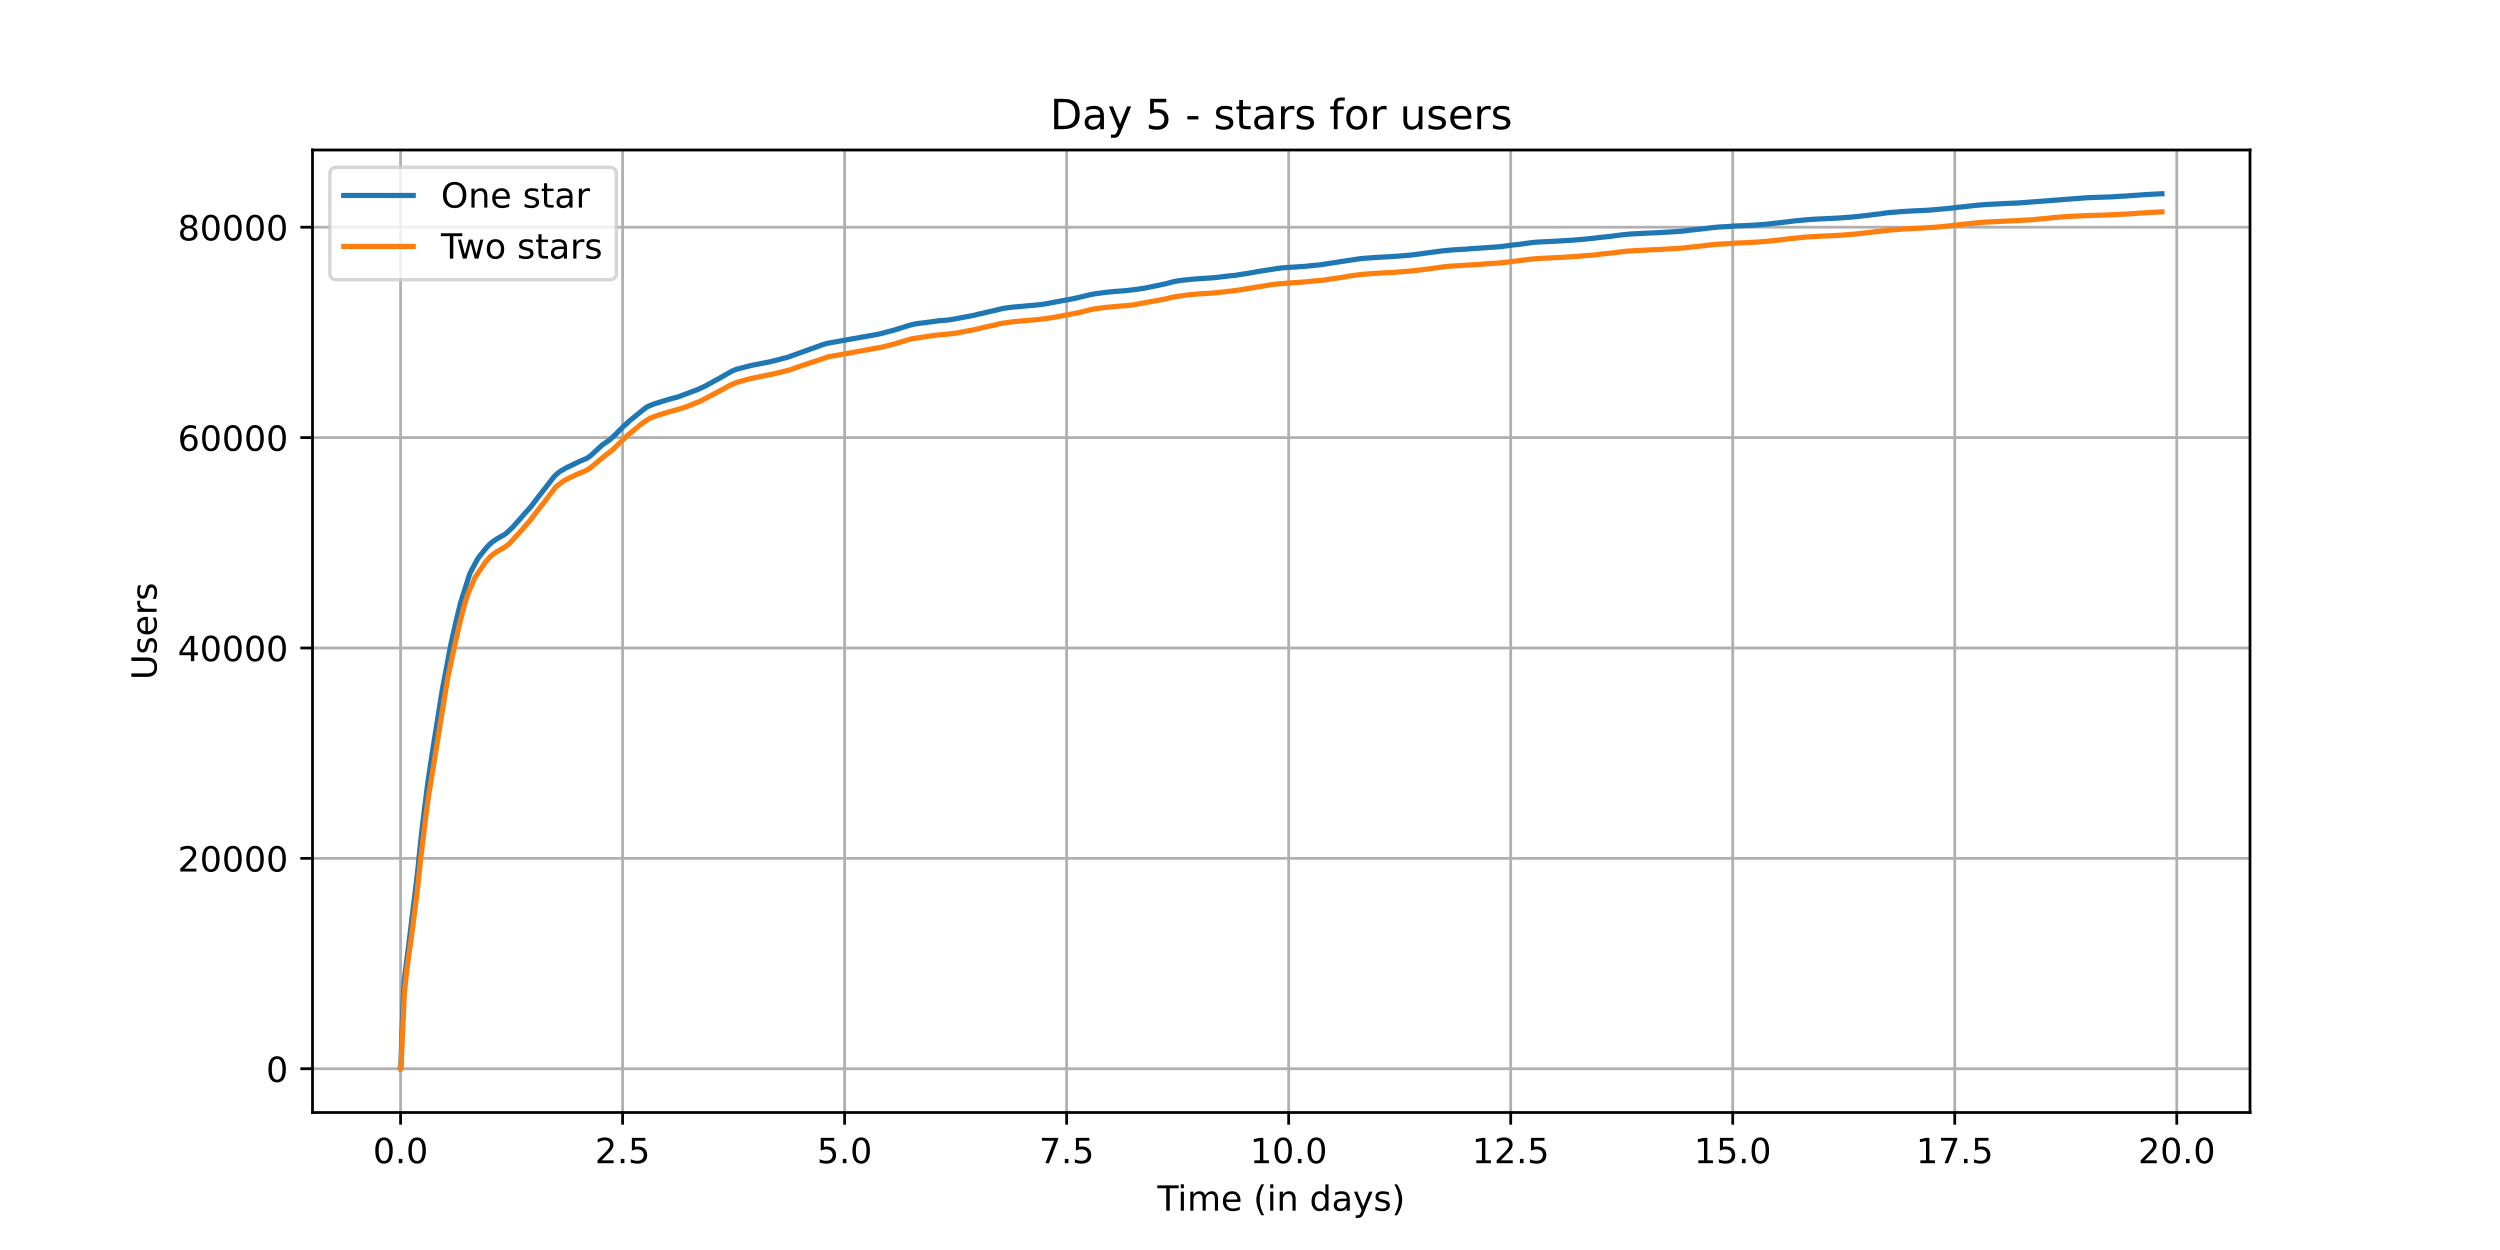<?xml version="1.0" encoding="utf-8" standalone="no"?>
<!DOCTYPE svg PUBLIC "-//W3C//DTD SVG 1.1//EN"
  "http://www.w3.org/Graphics/SVG/1.1/DTD/svg11.dtd">
<!-- Created with matplotlib (https://matplotlib.org/) -->
<svg height="360pt" version="1.1" viewBox="0 0 720 360" width="720pt" xmlns="http://www.w3.org/2000/svg" xmlns:xlink="http://www.w3.org/1999/xlink">
 <defs>
  <style type="text/css">*{stroke-linecap:butt;stroke-linejoin:round;}</style>
 </defs>
 <g id="figure_1">
  <g id="patch_1">
   <path d="M 0 360 
L 720 360 
L 720 0 
L 0 0 
z
" style="fill:#ffffff;"/>
  </g>
  <g id="axes_1">
   <g id="patch_2">
    <path d="M 90 320.4 
L 648 320.4 
L 648 43.2 
L 90 43.2 
z
" style="fill:#ffffff;"/>
   </g>
   <g id="matplotlib.axis_1">
    <g id="xtick_1">
     <g id="line2d_1">
      <path clip-path="url(#p4bae189179)" d="M 115.364 320.4 
L 115.364 43.2 
" style="fill:none;stroke:#b0b0b0;stroke-linecap:square;stroke-width:0.8;"/>
     </g>
     <g id="line2d_2">
      <defs>
       <path d="M 0 0 
L 0 3.5 
" id="m92283ca7dd" style="stroke:#000000;stroke-width:0.8;"/>
      </defs>
      <g>
       <use style="stroke:#000000;stroke-width:0.8;" x="115.364" xlink:href="#m92283ca7dd" y="320.4"/>
      </g>
     </g>
     <g id="text_1">
      <!-- 0.0 -->
      <g transform="translate(107.412 334.998)scale(0.1 -0.1)">
       <defs>
        <path d="M 31.781 66.406 
Q 24.172 66.406 20.328 58.906 
Q 16.5 51.422 16.5 36.375 
Q 16.5 21.391 20.328 13.891 
Q 24.172 6.391 31.781 6.391 
Q 39.453 6.391 43.281 13.891 
Q 47.125 21.391 47.125 36.375 
Q 47.125 51.422 43.281 58.906 
Q 39.453 66.406 31.781 66.406 
z
M 31.781 74.219 
Q 44.047 74.219 50.516 64.516 
Q 56.984 54.828 56.984 36.375 
Q 56.984 17.969 50.516 8.266 
Q 44.047 -1.422 31.781 -1.422 
Q 19.531 -1.422 13.062 8.266 
Q 6.594 17.969 6.594 36.375 
Q 6.594 54.828 13.062 64.516 
Q 19.531 74.219 31.781 74.219 
z
" id="DejaVuSans-48"/>
        <path d="M 10.688 12.406 
L 21 12.406 
L 21 0 
L 10.688 0 
z
" id="DejaVuSans-46"/>
       </defs>
       <use xlink:href="#DejaVuSans-48"/>
       <use x="63.623" xlink:href="#DejaVuSans-46"/>
       <use x="95.41" xlink:href="#DejaVuSans-48"/>
      </g>
     </g>
    </g>
    <g id="xtick_2">
     <g id="line2d_3">
      <path clip-path="url(#p4bae189179)" d="M 179.307 320.4 
L 179.307 43.2 
" style="fill:none;stroke:#b0b0b0;stroke-linecap:square;stroke-width:0.8;"/>
     </g>
     <g id="line2d_4">
      <g>
       <use style="stroke:#000000;stroke-width:0.8;" x="179.307" xlink:href="#m92283ca7dd" y="320.4"/>
      </g>
     </g>
     <g id="text_2">
      <!-- 2.5 -->
      <g transform="translate(171.355 334.998)scale(0.1 -0.1)">
       <defs>
        <path d="M 19.188 8.297 
L 53.609 8.297 
L 53.609 0 
L 7.328 0 
L 7.328 8.297 
Q 12.938 14.109 22.625 23.891 
Q 32.328 33.688 34.812 36.531 
Q 39.547 41.844 41.422 45.531 
Q 43.312 49.219 43.312 52.781 
Q 43.312 58.594 39.234 62.25 
Q 35.156 65.922 28.609 65.922 
Q 23.969 65.922 18.812 64.312 
Q 13.672 62.703 7.812 59.422 
L 7.812 69.391 
Q 13.766 71.781 18.938 73 
Q 24.125 74.219 28.422 74.219 
Q 39.75 74.219 46.484 68.547 
Q 53.219 62.891 53.219 53.422 
Q 53.219 48.922 51.531 44.891 
Q 49.859 40.875 45.406 35.406 
Q 44.188 33.984 37.641 27.219 
Q 31.109 20.453 19.188 8.297 
z
" id="DejaVuSans-50"/>
        <path d="M 10.797 72.906 
L 49.516 72.906 
L 49.516 64.594 
L 19.828 64.594 
L 19.828 46.734 
Q 21.969 47.469 24.109 47.828 
Q 26.266 48.188 28.422 48.188 
Q 40.625 48.188 47.75 41.5 
Q 54.891 34.812 54.891 23.391 
Q 54.891 11.625 47.562 5.094 
Q 40.234 -1.422 26.906 -1.422 
Q 22.312 -1.422 17.547 -0.641 
Q 12.797 0.141 7.719 1.703 
L 7.719 11.625 
Q 12.109 9.234 16.797 8.062 
Q 21.484 6.891 26.703 6.891 
Q 35.156 6.891 40.078 11.328 
Q 45.016 15.766 45.016 23.391 
Q 45.016 31 40.078 35.438 
Q 35.156 39.891 26.703 39.891 
Q 22.75 39.891 18.812 39.016 
Q 14.891 38.141 10.797 36.281 
z
" id="DejaVuSans-53"/>
       </defs>
       <use xlink:href="#DejaVuSans-50"/>
       <use x="63.623" xlink:href="#DejaVuSans-46"/>
       <use x="95.41" xlink:href="#DejaVuSans-53"/>
      </g>
     </g>
    </g>
    <g id="xtick_3">
     <g id="line2d_5">
      <path clip-path="url(#p4bae189179)" d="M 243.25 320.4 
L 243.25 43.2 
" style="fill:none;stroke:#b0b0b0;stroke-linecap:square;stroke-width:0.8;"/>
     </g>
     <g id="line2d_6">
      <g>
       <use style="stroke:#000000;stroke-width:0.8;" x="243.25" xlink:href="#m92283ca7dd" y="320.4"/>
      </g>
     </g>
     <g id="text_3">
      <!-- 5.0 -->
      <g transform="translate(235.299 334.998)scale(0.1 -0.1)">
       <use xlink:href="#DejaVuSans-53"/>
       <use x="63.623" xlink:href="#DejaVuSans-46"/>
       <use x="95.41" xlink:href="#DejaVuSans-48"/>
      </g>
     </g>
    </g>
    <g id="xtick_4">
     <g id="line2d_7">
      <path clip-path="url(#p4bae189179)" d="M 307.194 320.4 
L 307.194 43.2 
" style="fill:none;stroke:#b0b0b0;stroke-linecap:square;stroke-width:0.8;"/>
     </g>
     <g id="line2d_8">
      <g>
       <use style="stroke:#000000;stroke-width:0.8;" x="307.194" xlink:href="#m92283ca7dd" y="320.4"/>
      </g>
     </g>
     <g id="text_4">
      <!-- 7.5 -->
      <g transform="translate(299.242 334.998)scale(0.1 -0.1)">
       <defs>
        <path d="M 8.203 72.906 
L 55.078 72.906 
L 55.078 68.703 
L 28.609 0 
L 18.312 0 
L 43.219 64.594 
L 8.203 64.594 
z
" id="DejaVuSans-55"/>
       </defs>
       <use xlink:href="#DejaVuSans-55"/>
       <use x="63.623" xlink:href="#DejaVuSans-46"/>
       <use x="95.41" xlink:href="#DejaVuSans-53"/>
      </g>
     </g>
    </g>
    <g id="xtick_5">
     <g id="line2d_9">
      <path clip-path="url(#p4bae189179)" d="M 371.137 320.4 
L 371.137 43.2 
" style="fill:none;stroke:#b0b0b0;stroke-linecap:square;stroke-width:0.8;"/>
     </g>
     <g id="line2d_10">
      <g>
       <use style="stroke:#000000;stroke-width:0.8;" x="371.137" xlink:href="#m92283ca7dd" y="320.4"/>
      </g>
     </g>
     <g id="text_5">
      <!-- 10.0 -->
      <g transform="translate(360.004 334.998)scale(0.1 -0.1)">
       <defs>
        <path d="M 12.406 8.297 
L 28.516 8.297 
L 28.516 63.922 
L 10.984 60.406 
L 10.984 69.391 
L 28.422 72.906 
L 38.281 72.906 
L 38.281 8.297 
L 54.391 8.297 
L 54.391 0 
L 12.406 0 
z
" id="DejaVuSans-49"/>
       </defs>
       <use xlink:href="#DejaVuSans-49"/>
       <use x="63.623" xlink:href="#DejaVuSans-48"/>
       <use x="127.246" xlink:href="#DejaVuSans-46"/>
       <use x="159.033" xlink:href="#DejaVuSans-48"/>
      </g>
     </g>
    </g>
    <g id="xtick_6">
     <g id="line2d_11">
      <path clip-path="url(#p4bae189179)" d="M 435.081 320.4 
L 435.081 43.2 
" style="fill:none;stroke:#b0b0b0;stroke-linecap:square;stroke-width:0.8;"/>
     </g>
     <g id="line2d_12">
      <g>
       <use style="stroke:#000000;stroke-width:0.8;" x="435.081" xlink:href="#m92283ca7dd" y="320.4"/>
      </g>
     </g>
     <g id="text_6">
      <!-- 12.5 -->
      <g transform="translate(423.948 334.998)scale(0.1 -0.1)">
       <use xlink:href="#DejaVuSans-49"/>
       <use x="63.623" xlink:href="#DejaVuSans-50"/>
       <use x="127.246" xlink:href="#DejaVuSans-46"/>
       <use x="159.033" xlink:href="#DejaVuSans-53"/>
      </g>
     </g>
    </g>
    <g id="xtick_7">
     <g id="line2d_13">
      <path clip-path="url(#p4bae189179)" d="M 499.024 320.4 
L 499.024 43.2 
" style="fill:none;stroke:#b0b0b0;stroke-linecap:square;stroke-width:0.8;"/>
     </g>
     <g id="line2d_14">
      <g>
       <use style="stroke:#000000;stroke-width:0.8;" x="499.024" xlink:href="#m92283ca7dd" y="320.4"/>
      </g>
     </g>
     <g id="text_7">
      <!-- 15.0 -->
      <g transform="translate(487.891 334.998)scale(0.1 -0.1)">
       <use xlink:href="#DejaVuSans-49"/>
       <use x="63.623" xlink:href="#DejaVuSans-53"/>
       <use x="127.246" xlink:href="#DejaVuSans-46"/>
       <use x="159.033" xlink:href="#DejaVuSans-48"/>
      </g>
     </g>
    </g>
    <g id="xtick_8">
     <g id="line2d_15">
      <path clip-path="url(#p4bae189179)" d="M 562.967 320.4 
L 562.967 43.2 
" style="fill:none;stroke:#b0b0b0;stroke-linecap:square;stroke-width:0.8;"/>
     </g>
     <g id="line2d_16">
      <g>
       <use style="stroke:#000000;stroke-width:0.8;" x="562.967" xlink:href="#m92283ca7dd" y="320.4"/>
      </g>
     </g>
     <g id="text_8">
      <!-- 17.5 -->
      <g transform="translate(551.835 334.998)scale(0.1 -0.1)">
       <use xlink:href="#DejaVuSans-49"/>
       <use x="63.623" xlink:href="#DejaVuSans-55"/>
       <use x="127.246" xlink:href="#DejaVuSans-46"/>
       <use x="159.033" xlink:href="#DejaVuSans-53"/>
      </g>
     </g>
    </g>
    <g id="xtick_9">
     <g id="line2d_17">
      <path clip-path="url(#p4bae189179)" d="M 626.911 320.4 
L 626.911 43.2 
" style="fill:none;stroke:#b0b0b0;stroke-linecap:square;stroke-width:0.8;"/>
     </g>
     <g id="line2d_18">
      <g>
       <use style="stroke:#000000;stroke-width:0.8;" x="626.911" xlink:href="#m92283ca7dd" y="320.4"/>
      </g>
     </g>
     <g id="text_9">
      <!-- 20.0 -->
      <g transform="translate(615.778 334.998)scale(0.1 -0.1)">
       <use xlink:href="#DejaVuSans-50"/>
       <use x="63.623" xlink:href="#DejaVuSans-48"/>
       <use x="127.246" xlink:href="#DejaVuSans-46"/>
       <use x="159.033" xlink:href="#DejaVuSans-48"/>
      </g>
     </g>
    </g>
    <g id="text_10">
     <!-- Time (in days) -->
     <g transform="translate(333.327 348.677)scale(0.1 -0.1)">
      <defs>
       <path d="M -0.297 72.906 
L 61.375 72.906 
L 61.375 64.594 
L 35.5 64.594 
L 35.5 0 
L 25.594 0 
L 25.594 64.594 
L -0.297 64.594 
z
" id="DejaVuSans-84"/>
       <path d="M 9.422 54.688 
L 18.406 54.688 
L 18.406 0 
L 9.422 0 
z
M 9.422 75.984 
L 18.406 75.984 
L 18.406 64.594 
L 9.422 64.594 
z
" id="DejaVuSans-105"/>
       <path d="M 52 44.188 
Q 55.375 50.25 60.062 53.125 
Q 64.75 56 71.094 56 
Q 79.641 56 84.281 50.016 
Q 88.922 44.047 88.922 33.016 
L 88.922 0 
L 79.891 0 
L 79.891 32.719 
Q 79.891 40.578 77.094 44.375 
Q 74.312 48.188 68.609 48.188 
Q 61.625 48.188 57.562 43.547 
Q 53.516 38.922 53.516 30.906 
L 53.516 0 
L 44.484 0 
L 44.484 32.719 
Q 44.484 40.625 41.703 44.406 
Q 38.922 48.188 33.109 48.188 
Q 26.219 48.188 22.156 43.531 
Q 18.109 38.875 18.109 30.906 
L 18.109 0 
L 9.078 0 
L 9.078 54.688 
L 18.109 54.688 
L 18.109 46.188 
Q 21.188 51.219 25.484 53.609 
Q 29.781 56 35.688 56 
Q 41.656 56 45.828 52.969 
Q 50 49.953 52 44.188 
z
" id="DejaVuSans-109"/>
       <path d="M 56.203 29.594 
L 56.203 25.203 
L 14.891 25.203 
Q 15.484 15.922 20.484 11.062 
Q 25.484 6.203 34.422 6.203 
Q 39.594 6.203 44.453 7.469 
Q 49.312 8.734 54.109 11.281 
L 54.109 2.781 
Q 49.266 0.734 44.188 -0.344 
Q 39.109 -1.422 33.891 -1.422 
Q 20.797 -1.422 13.156 6.188 
Q 5.516 13.812 5.516 26.812 
Q 5.516 40.234 12.766 48.109 
Q 20.016 56 32.328 56 
Q 43.359 56 49.781 48.891 
Q 56.203 41.797 56.203 29.594 
z
M 47.219 32.234 
Q 47.125 39.594 43.094 43.984 
Q 39.062 48.391 32.422 48.391 
Q 24.906 48.391 20.391 44.141 
Q 15.875 39.891 15.188 32.172 
z
" id="DejaVuSans-101"/>
       <path id="DejaVuSans-32"/>
       <path d="M 31 75.875 
Q 24.469 64.656 21.281 53.656 
Q 18.109 42.672 18.109 31.391 
Q 18.109 20.125 21.312 9.062 
Q 24.516 -2 31 -13.188 
L 23.188 -13.188 
Q 15.875 -1.703 12.234 9.375 
Q 8.594 20.453 8.594 31.391 
Q 8.594 42.281 12.203 53.312 
Q 15.828 64.359 23.188 75.875 
z
" id="DejaVuSans-40"/>
       <path d="M 54.891 33.016 
L 54.891 0 
L 45.906 0 
L 45.906 32.719 
Q 45.906 40.484 42.875 44.328 
Q 39.844 48.188 33.797 48.188 
Q 26.516 48.188 22.312 43.547 
Q 18.109 38.922 18.109 30.906 
L 18.109 0 
L 9.078 0 
L 9.078 54.688 
L 18.109 54.688 
L 18.109 46.188 
Q 21.344 51.125 25.703 53.562 
Q 30.078 56 35.797 56 
Q 45.219 56 50.047 50.172 
Q 54.891 44.344 54.891 33.016 
z
" id="DejaVuSans-110"/>
       <path d="M 45.406 46.391 
L 45.406 75.984 
L 54.391 75.984 
L 54.391 0 
L 45.406 0 
L 45.406 8.203 
Q 42.578 3.328 38.25 0.953 
Q 33.938 -1.422 27.875 -1.422 
Q 17.969 -1.422 11.734 6.484 
Q 5.516 14.406 5.516 27.297 
Q 5.516 40.188 11.734 48.094 
Q 17.969 56 27.875 56 
Q 33.938 56 38.25 53.625 
Q 42.578 51.266 45.406 46.391 
z
M 14.797 27.297 
Q 14.797 17.391 18.875 11.75 
Q 22.953 6.109 30.078 6.109 
Q 37.203 6.109 41.297 11.75 
Q 45.406 17.391 45.406 27.297 
Q 45.406 37.203 41.297 42.844 
Q 37.203 48.484 30.078 48.484 
Q 22.953 48.484 18.875 42.844 
Q 14.797 37.203 14.797 27.297 
z
" id="DejaVuSans-100"/>
       <path d="M 34.281 27.484 
Q 23.391 27.484 19.188 25 
Q 14.984 22.516 14.984 16.5 
Q 14.984 11.719 18.141 8.906 
Q 21.297 6.109 26.703 6.109 
Q 34.188 6.109 38.703 11.406 
Q 43.219 16.703 43.219 25.484 
L 43.219 27.484 
z
M 52.203 31.203 
L 52.203 0 
L 43.219 0 
L 43.219 8.297 
Q 40.141 3.328 35.547 0.953 
Q 30.953 -1.422 24.312 -1.422 
Q 15.922 -1.422 10.953 3.297 
Q 6 8.016 6 15.922 
Q 6 25.141 12.172 29.828 
Q 18.359 34.516 30.609 34.516 
L 43.219 34.516 
L 43.219 35.406 
Q 43.219 41.609 39.141 45 
Q 35.062 48.391 27.688 48.391 
Q 23 48.391 18.547 47.266 
Q 14.109 46.141 10.016 43.891 
L 10.016 52.203 
Q 14.938 54.109 19.578 55.047 
Q 24.219 56 28.609 56 
Q 40.484 56 46.344 49.844 
Q 52.203 43.703 52.203 31.203 
z
" id="DejaVuSans-97"/>
       <path d="M 32.172 -5.078 
Q 28.375 -14.844 24.75 -17.812 
Q 21.141 -20.797 15.094 -20.797 
L 7.906 -20.797 
L 7.906 -13.281 
L 13.188 -13.281 
Q 16.891 -13.281 18.938 -11.516 
Q 21 -9.766 23.484 -3.219 
L 25.094 0.875 
L 2.984 54.688 
L 12.5 54.688 
L 29.594 11.922 
L 46.688 54.688 
L 56.203 54.688 
z
" id="DejaVuSans-121"/>
       <path d="M 44.281 53.078 
L 44.281 44.578 
Q 40.484 46.531 36.375 47.5 
Q 32.281 48.484 27.875 48.484 
Q 21.188 48.484 17.844 46.438 
Q 14.5 44.391 14.5 40.281 
Q 14.5 37.156 16.891 35.375 
Q 19.281 33.594 26.516 31.984 
L 29.594 31.297 
Q 39.156 29.25 43.188 25.516 
Q 47.219 21.781 47.219 15.094 
Q 47.219 7.469 41.188 3.016 
Q 35.156 -1.422 24.609 -1.422 
Q 20.219 -1.422 15.453 -0.562 
Q 10.688 0.297 5.422 2 
L 5.422 11.281 
Q 10.406 8.688 15.234 7.391 
Q 20.062 6.109 24.812 6.109 
Q 31.156 6.109 34.562 8.281 
Q 37.984 10.453 37.984 14.406 
Q 37.984 18.062 35.516 20.016 
Q 33.062 21.969 24.703 23.781 
L 21.578 24.516 
Q 13.234 26.266 9.516 29.906 
Q 5.812 33.547 5.812 39.891 
Q 5.812 47.609 11.281 51.797 
Q 16.75 56 26.812 56 
Q 31.781 56 36.172 55.266 
Q 40.578 54.547 44.281 53.078 
z
" id="DejaVuSans-115"/>
       <path d="M 8.016 75.875 
L 15.828 75.875 
Q 23.141 64.359 26.781 53.312 
Q 30.422 42.281 30.422 31.391 
Q 30.422 20.453 26.781 9.375 
Q 23.141 -1.703 15.828 -13.188 
L 8.016 -13.188 
Q 14.5 -2 17.703 9.062 
Q 20.906 20.125 20.906 31.391 
Q 20.906 42.672 17.703 53.656 
Q 14.5 64.656 8.016 75.875 
z
" id="DejaVuSans-41"/>
      </defs>
      <use xlink:href="#DejaVuSans-84"/>
      <use x="57.959" xlink:href="#DejaVuSans-105"/>
      <use x="85.742" xlink:href="#DejaVuSans-109"/>
      <use x="183.154" xlink:href="#DejaVuSans-101"/>
      <use x="244.678" xlink:href="#DejaVuSans-32"/>
      <use x="276.465" xlink:href="#DejaVuSans-40"/>
      <use x="315.479" xlink:href="#DejaVuSans-105"/>
      <use x="343.262" xlink:href="#DejaVuSans-110"/>
      <use x="406.641" xlink:href="#DejaVuSans-32"/>
      <use x="438.428" xlink:href="#DejaVuSans-100"/>
      <use x="501.904" xlink:href="#DejaVuSans-97"/>
      <use x="563.184" xlink:href="#DejaVuSans-121"/>
      <use x="622.363" xlink:href="#DejaVuSans-115"/>
      <use x="674.463" xlink:href="#DejaVuSans-41"/>
     </g>
    </g>
   </g>
   <g id="matplotlib.axis_2">
    <g id="ytick_1">
     <g id="line2d_19">
      <path clip-path="url(#p4bae189179)" d="M 90 307.8 
L 648 307.8 
" style="fill:none;stroke:#b0b0b0;stroke-linecap:square;stroke-width:0.8;"/>
     </g>
     <g id="line2d_20">
      <defs>
       <path d="M 0 0 
L -3.5 0 
" id="mf6692a20ba" style="stroke:#000000;stroke-width:0.8;"/>
      </defs>
      <g>
       <use style="stroke:#000000;stroke-width:0.8;" x="90" xlink:href="#mf6692a20ba" y="307.8"/>
      </g>
     </g>
     <g id="text_11">
      <!-- 0 -->
      <g transform="translate(76.638 311.599)scale(0.1 -0.1)">
       <use xlink:href="#DejaVuSans-48"/>
      </g>
     </g>
    </g>
    <g id="ytick_2">
     <g id="line2d_21">
      <path clip-path="url(#p4bae189179)" d="M 90 247.21 
L 648 247.21 
" style="fill:none;stroke:#b0b0b0;stroke-linecap:square;stroke-width:0.8;"/>
     </g>
     <g id="line2d_22">
      <g>
       <use style="stroke:#000000;stroke-width:0.8;" x="90" xlink:href="#mf6692a20ba" y="247.21"/>
      </g>
     </g>
     <g id="text_12">
      <!-- 20000 -->
      <g transform="translate(51.188 251.009)scale(0.1 -0.1)">
       <use xlink:href="#DejaVuSans-50"/>
       <use x="63.623" xlink:href="#DejaVuSans-48"/>
       <use x="127.246" xlink:href="#DejaVuSans-48"/>
       <use x="190.869" xlink:href="#DejaVuSans-48"/>
       <use x="254.492" xlink:href="#DejaVuSans-48"/>
      </g>
     </g>
    </g>
    <g id="ytick_3">
     <g id="line2d_23">
      <path clip-path="url(#p4bae189179)" d="M 90 186.62 
L 648 186.62 
" style="fill:none;stroke:#b0b0b0;stroke-linecap:square;stroke-width:0.8;"/>
     </g>
     <g id="line2d_24">
      <g>
       <use style="stroke:#000000;stroke-width:0.8;" x="90" xlink:href="#mf6692a20ba" y="186.62"/>
      </g>
     </g>
     <g id="text_13">
      <!-- 40000 -->
      <g transform="translate(51.188 190.419)scale(0.1 -0.1)">
       <defs>
        <path d="M 37.797 64.312 
L 12.891 25.391 
L 37.797 25.391 
z
M 35.203 72.906 
L 47.609 72.906 
L 47.609 25.391 
L 58.016 25.391 
L 58.016 17.188 
L 47.609 17.188 
L 47.609 0 
L 37.797 0 
L 37.797 17.188 
L 4.891 17.188 
L 4.891 26.703 
z
" id="DejaVuSans-52"/>
       </defs>
       <use xlink:href="#DejaVuSans-52"/>
       <use x="63.623" xlink:href="#DejaVuSans-48"/>
       <use x="127.246" xlink:href="#DejaVuSans-48"/>
       <use x="190.869" xlink:href="#DejaVuSans-48"/>
       <use x="254.492" xlink:href="#DejaVuSans-48"/>
      </g>
     </g>
    </g>
    <g id="ytick_4">
     <g id="line2d_25">
      <path clip-path="url(#p4bae189179)" d="M 90 126.03 
L 648 126.03 
" style="fill:none;stroke:#b0b0b0;stroke-linecap:square;stroke-width:0.8;"/>
     </g>
     <g id="line2d_26">
      <g>
       <use style="stroke:#000000;stroke-width:0.8;" x="90" xlink:href="#mf6692a20ba" y="126.03"/>
      </g>
     </g>
     <g id="text_14">
      <!-- 60000 -->
      <g transform="translate(51.188 129.829)scale(0.1 -0.1)">
       <defs>
        <path d="M 33.016 40.375 
Q 26.375 40.375 22.484 35.828 
Q 18.609 31.297 18.609 23.391 
Q 18.609 15.531 22.484 10.953 
Q 26.375 6.391 33.016 6.391 
Q 39.656 6.391 43.531 10.953 
Q 47.406 15.531 47.406 23.391 
Q 47.406 31.297 43.531 35.828 
Q 39.656 40.375 33.016 40.375 
z
M 52.594 71.297 
L 52.594 62.312 
Q 48.875 64.062 45.094 64.984 
Q 41.312 65.922 37.594 65.922 
Q 27.828 65.922 22.672 59.328 
Q 17.531 52.734 16.797 39.406 
Q 19.672 43.656 24.016 45.922 
Q 28.375 48.188 33.594 48.188 
Q 44.578 48.188 50.953 41.516 
Q 57.328 34.859 57.328 23.391 
Q 57.328 12.156 50.688 5.359 
Q 44.047 -1.422 33.016 -1.422 
Q 20.359 -1.422 13.672 8.266 
Q 6.984 17.969 6.984 36.375 
Q 6.984 53.656 15.188 63.938 
Q 23.391 74.219 37.203 74.219 
Q 40.922 74.219 44.703 73.484 
Q 48.484 72.75 52.594 71.297 
z
" id="DejaVuSans-54"/>
       </defs>
       <use xlink:href="#DejaVuSans-54"/>
       <use x="63.623" xlink:href="#DejaVuSans-48"/>
       <use x="127.246" xlink:href="#DejaVuSans-48"/>
       <use x="190.869" xlink:href="#DejaVuSans-48"/>
       <use x="254.492" xlink:href="#DejaVuSans-48"/>
      </g>
     </g>
    </g>
    <g id="ytick_5">
     <g id="line2d_27">
      <path clip-path="url(#p4bae189179)" d="M 90 65.44 
L 648 65.44 
" style="fill:none;stroke:#b0b0b0;stroke-linecap:square;stroke-width:0.8;"/>
     </g>
     <g id="line2d_28">
      <g>
       <use style="stroke:#000000;stroke-width:0.8;" x="90" xlink:href="#mf6692a20ba" y="65.44"/>
      </g>
     </g>
     <g id="text_15">
      <!-- 80000 -->
      <g transform="translate(51.188 69.239)scale(0.1 -0.1)">
       <defs>
        <path d="M 31.781 34.625 
Q 24.75 34.625 20.719 30.859 
Q 16.703 27.094 16.703 20.516 
Q 16.703 13.922 20.719 10.156 
Q 24.75 6.391 31.781 6.391 
Q 38.812 6.391 42.859 10.172 
Q 46.922 13.969 46.922 20.516 
Q 46.922 27.094 42.891 30.859 
Q 38.875 34.625 31.781 34.625 
z
M 21.922 38.812 
Q 15.578 40.375 12.031 44.719 
Q 8.5 49.078 8.5 55.328 
Q 8.5 64.062 14.719 69.141 
Q 20.953 74.219 31.781 74.219 
Q 42.672 74.219 48.875 69.141 
Q 55.078 64.062 55.078 55.328 
Q 55.078 49.078 51.531 44.719 
Q 48 40.375 41.703 38.812 
Q 48.828 37.156 52.797 32.312 
Q 56.781 27.484 56.781 20.516 
Q 56.781 9.906 50.312 4.234 
Q 43.844 -1.422 31.781 -1.422 
Q 19.734 -1.422 13.25 4.234 
Q 6.781 9.906 6.781 20.516 
Q 6.781 27.484 10.781 32.312 
Q 14.797 37.156 21.922 38.812 
z
M 18.312 54.391 
Q 18.312 48.734 21.844 45.562 
Q 25.391 42.391 31.781 42.391 
Q 38.141 42.391 41.719 45.562 
Q 45.312 48.734 45.312 54.391 
Q 45.312 60.062 41.719 63.234 
Q 38.141 66.406 31.781 66.406 
Q 25.391 66.406 21.844 63.234 
Q 18.312 60.062 18.312 54.391 
z
" id="DejaVuSans-56"/>
       </defs>
       <use xlink:href="#DejaVuSans-56"/>
       <use x="63.623" xlink:href="#DejaVuSans-48"/>
       <use x="127.246" xlink:href="#DejaVuSans-48"/>
       <use x="190.869" xlink:href="#DejaVuSans-48"/>
       <use x="254.492" xlink:href="#DejaVuSans-48"/>
      </g>
     </g>
    </g>
    <g id="text_16">
     <!-- Users -->
     <g transform="translate(45.108 195.801)rotate(-90)scale(0.1 -0.1)">
      <defs>
       <path d="M 8.688 72.906 
L 18.609 72.906 
L 18.609 28.609 
Q 18.609 16.891 22.844 11.734 
Q 27.094 6.594 36.625 6.594 
Q 46.094 6.594 50.344 11.734 
Q 54.594 16.891 54.594 28.609 
L 54.594 72.906 
L 64.5 72.906 
L 64.5 27.391 
Q 64.5 13.141 57.438 5.859 
Q 50.391 -1.422 36.625 -1.422 
Q 22.797 -1.422 15.734 5.859 
Q 8.688 13.141 8.688 27.391 
z
" id="DejaVuSans-85"/>
       <path d="M 41.109 46.297 
Q 39.594 47.172 37.812 47.578 
Q 36.031 48 33.891 48 
Q 26.266 48 22.188 43.047 
Q 18.109 38.094 18.109 28.812 
L 18.109 0 
L 9.078 0 
L 9.078 54.688 
L 18.109 54.688 
L 18.109 46.188 
Q 20.953 51.172 25.484 53.578 
Q 30.031 56 36.531 56 
Q 37.453 56 38.578 55.875 
Q 39.703 55.766 41.062 55.516 
z
" id="DejaVuSans-114"/>
      </defs>
      <use xlink:href="#DejaVuSans-85"/>
      <use x="73.193" xlink:href="#DejaVuSans-115"/>
      <use x="125.293" xlink:href="#DejaVuSans-101"/>
      <use x="186.816" xlink:href="#DejaVuSans-114"/>
      <use x="227.93" xlink:href="#DejaVuSans-115"/>
     </g>
    </g>
   </g>
   <g id="line2d_29">
    <path clip-path="url(#p4bae189179)" d="M 115.364 307.8 
L 115.4 307.785 
L 115.468 306.658 
L 116.209 285.288 
L 116.614 280.84 
L 117.23 275.881 
L 117.557 273.479 
L 120.193 251.848 
L 121.085 243.081 
L 121.156 242.381 
L 121.458 239.609 
L 121.932 235.513 
L 123.198 225.522 
L 123.198 225.522 
L 124.36 217.678 
L 125.046 213.361 
L 127.141 200.098 
L 127.398 198.562 
L 129.869 185.475 
L 129.981 184.981 
L 130.432 182.975 
L 131.106 180.004 
L 131.58 177.965 
L 132.21 175.368 
L 132.617 173.663 
L 135.311 165.192 
L 137.476 161.109 
L 137.793 160.642 
L 138.083 160.23 
L 140.175 157.643 
L 140.421 157.406 
L 140.985 156.776 
L 141.231 156.582 
L 141.987 155.949 
L 142.356 155.71 
L 143.182 155.149 
L 145.267 153.962 
L 145.69 153.68 
L 147.555 151.932 
L 147.89 151.538 
L 148.277 151.138 
L 148.488 150.893 
L 150.072 149.118 
L 150.407 148.742 
L 150.636 148.451 
L 151.146 147.86 
L 152.537 146.34 
L 152.66 146.197 
L 152.995 145.794 
L 153.1 145.664 
L 153.294 145.404 
L 153.699 144.84 
L 154.156 144.268 
L 154.983 143.177 
L 157.113 140.462 
L 159.137 137.833 
L 159.349 137.572 
L 159.63 137.206 
L 160.229 136.642 
L 160.387 136.482 
L 160.669 136.276 
L 161.056 135.967 
L 161.25 135.803 
L 161.637 135.552 
L 162.887 134.831 
L 167.129 132.783 
L 168.871 132.068 
L 169.54 131.634 
L 169.839 131.422 
L 170.244 131.107 
L 172.902 128.663 
L 173.307 128.281 
L 173.764 127.923 
L 174.451 127.475 
L 175.261 126.93 
L 176.229 126.097 
L 177.656 124.733 
L 177.903 124.449 
L 179.047 123.315 
L 179.61 122.728 
L 179.786 122.591 
L 180.93 121.555 
L 181.124 121.392 
L 181.335 121.183 
L 181.969 120.668 
L 182.11 120.565 
L 182.55 120.195 
L 182.955 119.865 
L 186.107 117.32 
L 186.917 116.923 
L 187.34 116.763 
L 188.572 116.254 
L 189.54 115.975 
L 190.139 115.79 
L 190.825 115.563 
L 193.43 114.79 
L 193.782 114.684 
L 194.663 114.5 
L 195.387 114.266 
L 198.754 113.006 
L 199.036 112.9 
L 199.582 112.697 
L 200.479 112.352 
L 200.937 112.17 
L 201.465 111.937 
L 202.469 111.476 
L 202.979 111.261 
L 203.314 111.091 
L 203.631 110.873 
L 203.965 110.707 
L 207.294 108.889 
L 207.593 108.704 
L 208.192 108.38 
L 209.864 107.401 
L 210.727 106.935 
L 211.097 106.762 
L 212.188 106.326 
L 212.646 106.217 
L 213.967 105.884 
L 214.883 105.617 
L 215.358 105.49 
L 215.834 105.381 
L 216.784 105.166 
L 221.748 104.196 
L 222.258 104.057 
L 224.001 103.648 
L 224.547 103.487 
L 225.99 103.109 
L 226.518 103 
L 236.679 99.358 
L 237.366 99.122 
L 237.771 99.028 
L 238 98.949 
L 238.457 98.834 
L 252.748 96.289 
L 253.155 96.195 
L 253.595 96.086 
L 254.88 95.756 
L 255.144 95.665 
L 255.638 95.556 
L 257.047 95.193 
L 257.962 94.935 
L 258.156 94.871 
L 261.856 93.705 
L 263.265 93.357 
L 263.582 93.308 
L 264.128 93.202 
L 264.48 93.142 
L 266.083 92.978 
L 266.735 92.872 
L 267.245 92.811 
L 270.291 92.393 
L 271.717 92.284 
L 273.143 92.148 
L 273.97 92.039 
L 280.54 90.806 
L 281.896 90.448 
L 282.459 90.339 
L 282.881 90.239 
L 284.659 89.824 
L 284.959 89.749 
L 285.892 89.546 
L 286.35 89.44 
L 286.808 89.327 
L 287.213 89.221 
L 288.34 88.943 
L 288.903 88.834 
L 289.608 88.706 
L 291.879 88.425 
L 293.199 88.316 
L 294.431 88.216 
L 295.452 88.107 
L 296.808 87.985 
L 298.339 87.876 
L 300.717 87.576 
L 301.315 87.467 
L 308.586 86.116 
L 309.395 85.95 
L 309.906 85.844 
L 310.997 85.58 
L 311.437 85.471 
L 313.338 85.029 
L 313.849 84.889 
L 314.694 84.714 
L 318.003 84.25 
L 319.023 84.144 
L 319.534 84.083 
L 320.68 83.974 
L 321.877 83.877 
L 323.355 83.768 
L 324.482 83.687 
L 325.291 83.578 
L 327.527 83.308 
L 328.196 83.199 
L 328.548 83.141 
L 329.358 83.035 
L 330.115 82.887 
L 330.625 82.778 
L 334.269 82.042 
L 334.586 81.954 
L 335.167 81.848 
L 336.311 81.566 
L 337.403 81.266 
L 338.371 81.042 
L 339.023 80.933 
L 339.674 80.821 
L 340.589 80.712 
L 342.349 80.518 
L 343.423 80.409 
L 343.81 80.387 
L 345.201 80.278 
L 346.327 80.194 
L 348.176 80.084 
L 349.32 80 
L 350.499 79.891 
L 352.788 79.606 
L 353.686 79.5 
L 354.197 79.439 
L 355.606 79.309 
L 356.328 79.206 
L 356.733 79.121 
L 357.525 79.012 
L 358.212 78.891 
L 359.092 78.782 
L 359.479 78.697 
L 360.148 78.591 
L 360.782 78.488 
L 361.416 78.379 
L 361.751 78.285 
L 368.406 77.243 
L 369.498 77.134 
L 370.783 77.025 
L 372.72 76.919 
L 373.142 76.891 
L 374.641 76.782 
L 375.699 76.713 
L 376.843 76.604 
L 377.389 76.534 
L 378.48 76.425 
L 378.92 76.388 
L 380.1 76.279 
L 385.785 75.404 
L 386.454 75.295 
L 392.019 74.456 
L 393.498 74.347 
L 394.572 74.274 
L 396.016 74.165 
L 397.001 74.104 
L 399.078 73.995 
L 400.029 73.944 
L 401.648 73.835 
L 402.722 73.762 
L 403.954 73.653 
L 404.94 73.592 
L 405.926 73.483 
L 406.402 73.435 
L 408.514 73.186 
L 409.271 73.077 
L 409.799 73.011 
L 410.521 72.902 
L 410.821 72.868 
L 413.815 72.468 
L 414.642 72.362 
L 414.977 72.305 
L 415.963 72.196 
L 417.442 72.053 
L 418.763 71.944 
L 419.731 71.887 
L 421.79 71.778 
L 423.058 71.672 
L 430.013 71.19 
L 431.738 71.084 
L 432.284 71.011 
L 433.111 70.911 
L 433.358 70.869 
L 435.91 70.539 
L 436.984 70.429 
L 437.442 70.387 
L 440.947 69.899 
L 442.039 69.79 
L 443.254 69.69 
L 445.788 69.584 
L 446.211 69.554 
L 447.232 69.487 
L 449.59 69.378 
L 450.77 69.287 
L 452.864 69.178 
L 454.114 69.072 
L 455.364 68.966 
L 455.822 68.927 
L 457.265 68.791 
L 458.409 68.681 
L 460.926 68.363 
L 462.123 68.254 
L 463.867 68.063 
L 464.677 67.954 
L 467.249 67.618 
L 468.411 67.509 
L 469.767 67.385 
L 471.862 67.276 
L 472.847 67.215 
L 475.171 67.106 
L 475.981 67.079 
L 478.34 66.97 
L 478.744 66.946 
L 480.417 66.836 
L 481.35 66.785 
L 482.916 66.676 
L 484.043 66.591 
L 485.258 66.485 
L 485.786 66.415 
L 486.508 66.306 
L 488.022 66.158 
L 489.078 66.049 
L 489.324 66.012 
L 490.345 65.903 
L 490.803 65.861 
L 491.595 65.758 
L 491.93 65.7 
L 492.933 65.594 
L 493.162 65.561 
L 494.341 65.452 
L 494.834 65.397 
L 495.749 65.352 
L 497.509 65.243 
L 497.914 65.219 
L 499.34 65.11 
L 500.29 65.058 
L 503.177 64.952 
L 503.582 64.925 
L 505.694 64.816 
L 506.962 64.71 
L 508.405 64.604 
L 508.88 64.555 
L 510.993 64.307 
L 512.031 64.201 
L 512.56 64.137 
L 513.563 64.028 
L 515.817 63.755 
L 516.626 63.652 
L 516.978 63.595 
L 518.122 63.51 
L 519.143 63.407 
L 519.443 63.374 
L 520.798 63.25 
L 522.435 63.14 
L 523.35 63.092 
L 525.568 62.986 
L 525.991 62.956 
L 528.455 62.847 
L 529.335 62.807 
L 530.762 62.698 
L 531.854 62.619 
L 533.42 62.51 
L 535.074 62.335 
L 536.06 62.226 
L 536.606 62.15 
L 537.733 62.044 
L 538.313 61.959 
L 539.141 61.859 
L 539.352 61.811 
L 540.373 61.704 
L 540.849 61.656 
L 541.747 61.55 
L 542.416 61.438 
L 543.174 61.332 
L 543.737 61.253 
L 545.163 61.147 
L 545.621 61.105 
L 546.942 60.999 
L 547.434 60.941 
L 549.389 60.832 
L 550.392 60.768 
L 552.803 60.659 
L 553.648 60.623 
L 555.655 60.514 
L 556.148 60.459 
L 557.204 60.387 
L 558.383 60.281 
L 558.682 60.244 
L 559.861 60.153 
L 561.006 60.044 
L 562.924 59.823 
L 563.787 59.717 
L 564.104 59.672 
L 565.231 59.566 
L 565.706 59.514 
L 566.675 59.408 
L 567.168 59.354 
L 568.066 59.251 
L 568.365 59.217 
L 569.457 59.108 
L 569.95 59.057 
L 571.464 58.948 
L 572.626 58.86 
L 574.932 58.751 
L 575.83 58.705 
L 577.66 58.596 
L 578.417 58.575 
L 581.145 58.466 
L 581.568 58.439 
L 582.69 58.354 
L 600.984 56.951 
L 603.782 56.842 
L 604.152 56.83 
L 607.461 56.721 
L 608.218 56.7 
L 609.626 56.591 
L 610.577 56.536 
L 612.636 56.427 
L 613.886 56.321 
L 615.593 56.212 
L 616.703 56.133 
L 618.41 56.024 
L 619.361 55.973 
L 621.14 55.864 
L 621.985 55.83 
L 622.636 55.8 
L 622.636 55.8 
" style="fill:none;stroke:#1f77b4;stroke-linecap:square;stroke-width:1.5;"/>
   </g>
   <g id="line2d_30">
    <path clip-path="url(#p4bae189179)" d="M 115.364 307.8 
L 115.435 307.755 
L 115.54 306.325 
L 116.455 285.994 
L 117.311 278.19 
L 118.189 271.909 
L 118.506 269.731 
L 120.087 257.295 
L 121.247 246.562 
L 122.6 235.443 
L 123.356 229.76 
L 123.356 229.76 
L 128.918 195.366 
L 130.397 188.371 
L 130.579 187.58 
L 131.246 184.514 
L 131.405 183.848 
L 132.02 181.158 
L 132.389 179.549 
L 132.81 177.837 
L 133.935 173.62 
L 134.657 171.291 
L 136.73 166.474 
L 137.028 165.931 
L 139.894 161.787 
L 140.298 161.342 
L 140.772 160.751 
L 141.284 160.236 
L 142.954 158.973 
L 143.165 158.842 
L 143.709 158.546 
L 143.903 158.43 
L 144.088 158.321 
L 144.37 158.164 
L 144.669 158.003 
L 145.707 157.349 
L 146.763 156.498 
L 149.509 153.483 
L 149.773 153.186 
L 150.178 152.753 
L 150.706 152.153 
L 151.34 151.381 
L 151.674 151.017 
L 152.537 150.027 
L 154.684 147.255 
L 155.019 146.809 
L 156.955 144.343 
L 157.113 144.152 
L 157.518 143.562 
L 158.046 142.877 
L 160.017 140.32 
L 160.299 140.053 
L 162.006 138.739 
L 162.341 138.524 
L 162.552 138.381 
L 162.799 138.227 
L 166.284 136.536 
L 168.467 135.664 
L 169.311 135.209 
L 169.822 134.918 
L 174.574 130.938 
L 174.979 130.683 
L 175.402 130.347 
L 176.722 129.299 
L 177.128 128.85 
L 177.286 128.72 
L 178.466 127.569 
L 180.666 125.439 
L 181.053 125.115 
L 183.607 123.04 
L 183.801 122.897 
L 184.012 122.682 
L 184.452 122.313 
L 184.822 122.001 
L 185.033 121.831 
L 187.269 120.431 
L 187.727 120.247 
L 188.731 119.844 
L 189.118 119.741 
L 189.875 119.477 
L 192.955 118.538 
L 193.342 118.429 
L 194.346 118.15 
L 194.628 118.09 
L 195.104 117.965 
L 195.758 117.744 
L 196.252 117.608 
L 196.571 117.499 
L 196.8 117.432 
L 197.117 117.326 
L 197.522 117.178 
L 197.856 117.072 
L 199.934 116.236 
L 200.304 116.051 
L 201.025 115.82 
L 201.219 115.736 
L 202.169 115.302 
L 202.504 115.112 
L 209.002 111.67 
L 209.301 111.473 
L 209.899 111.149 
L 212.065 110.164 
L 213.069 109.883 
L 214.777 109.407 
L 215.129 109.304 
L 215.622 109.171 
L 216.08 109.068 
L 216.503 108.971 
L 219.477 108.356 
L 219.671 108.31 
L 222.963 107.644 
L 223.209 107.571 
L 225.022 107.153 
L 225.55 107.002 
L 227.259 106.602 
L 227.54 106.493 
L 228.193 106.268 
L 228.633 106.102 
L 228.914 106.002 
L 229.126 105.932 
L 229.443 105.829 
L 230.305 105.511 
L 230.622 105.402 
L 238.651 102.73 
L 239.321 102.621 
L 253.982 99.973 
L 254.282 99.894 
L 255.779 99.531 
L 256.131 99.425 
L 257.346 99.116 
L 257.839 99.013 
L 258.596 98.743 
L 261.168 97.968 
L 262.067 97.707 
L 262.42 97.595 
L 267.774 96.777 
L 268.566 96.668 
L 268.865 96.632 
L 269.71 96.526 
L 270.238 96.459 
L 271.735 96.35 
L 272.21 96.301 
L 273.125 96.195 
L 273.407 96.168 
L 274.269 96.062 
L 274.78 96.005 
L 275.607 95.895 
L 280.84 94.893 
L 282.072 94.581 
L 284.254 94.093 
L 284.554 94.017 
L 284.994 93.908 
L 285.733 93.769 
L 286.174 93.663 
L 286.473 93.584 
L 287.019 93.478 
L 287.389 93.351 
L 287.794 93.245 
L 288.164 93.175 
L 291.826 92.651 
L 293.129 92.542 
L 294.555 92.408 
L 295.611 92.299 
L 296.79 92.206 
L 298.11 92.099 
L 298.533 92.069 
L 300.576 91.827 
L 301.263 91.718 
L 301.597 91.669 
L 302.495 91.56 
L 302.812 91.521 
L 303.463 91.412 
L 310.293 90.115 
L 311.261 89.894 
L 312.828 89.518 
L 313.144 89.424 
L 313.549 89.315 
L 314.57 89.079 
L 315.151 88.97 
L 318.126 88.564 
L 319.375 88.455 
L 321.032 88.282 
L 322.405 88.173 
L 322.88 88.125 
L 324.587 88.016 
L 325.221 87.913 
L 326.365 87.804 
L 334.991 86.225 
L 335.29 86.153 
L 335.642 86.095 
L 336.118 85.986 
L 336.558 85.877 
L 336.98 85.771 
L 338.019 85.525 
L 342.314 84.904 
L 343.476 84.801 
L 343.705 84.771 
L 344.972 84.662 
L 346.028 84.592 
L 348.035 84.483 
L 349.179 84.395 
L 350.323 84.286 
L 351.978 84.117 
L 352.982 84.011 
L 353.316 83.959 
L 355.378 83.72 
L 356.275 83.611 
L 366.91 81.878 
L 368.09 81.769 
L 369.181 81.69 
L 370.237 81.581 
L 371.329 81.502 
L 372.737 81.393 
L 373.725 81.333 
L 375.241 81.224 
L 376.385 81.139 
L 377.406 81.033 
L 377.969 80.954 
L 379.167 80.845 
L 380.399 80.745 
L 381.525 80.636 
L 386.912 79.812 
L 387.581 79.703 
L 388.392 79.542 
L 391.825 79.057 
L 393.164 78.948 
L 394.308 78.861 
L 395.91 78.752 
L 396.861 78.697 
L 398.533 78.588 
L 399.43 78.545 
L 401.578 78.436 
L 402.863 78.324 
L 404.464 78.218 
L 404.94 78.167 
L 406.138 78.058 
L 407.634 77.912 
L 408.584 77.803 
L 411.331 77.446 
L 412.212 77.337 
L 415.893 76.819 
L 417.037 76.71 
L 417.477 76.673 
L 418.463 76.613 
L 420.118 76.504 
L 421.034 76.455 
L 422.864 76.346 
L 423.92 76.276 
L 425.929 76.17 
L 426.405 76.122 
L 427.549 76.016 
L 427.971 75.989 
L 428.975 75.928 
L 430.471 75.825 
L 430.735 75.81 
L 431.862 75.728 
L 433.041 75.619 
L 435.541 75.298 
L 436.491 75.189 
L 438.534 74.946 
L 439.309 74.843 
L 439.643 74.789 
L 440.541 74.68 
L 442.127 74.519 
L 443.659 74.41 
L 444.521 74.374 
L 446.862 74.268 
L 447.302 74.228 
L 449.872 74.119 
L 450.312 74.083 
L 452.143 73.977 
L 452.547 73.95 
L 454.096 73.841 
L 455.399 73.726 
L 456.79 73.616 
L 457.899 73.538 
L 459.148 73.429 
L 461.49 73.135 
L 462.599 73.032 
L 463.55 72.926 
L 464.536 72.82 
L 464.836 72.786 
L 467.355 72.468 
L 468.252 72.362 
L 468.728 72.317 
L 469.872 72.232 
L 472.091 72.129 
L 472.372 72.105 
L 474.714 71.996 
L 475.699 71.938 
L 478.375 71.829 
L 479.378 71.765 
L 481.033 71.659 
L 481.42 71.638 
L 483.304 71.532 
L 483.744 71.496 
L 485.17 71.39 
L 485.715 71.317 
L 486.684 71.208 
L 488.391 71.023 
L 489.395 70.914 
L 491.314 70.699 
L 492.07 70.596 
L 492.352 70.569 
L 493.426 70.46 
L 493.901 70.411 
L 495.115 70.311 
L 497.228 70.205 
L 497.685 70.166 
L 499.375 70.057 
L 500.467 69.981 
L 503.441 69.872 
L 504.603 69.784 
L 506.627 69.675 
L 507.807 69.584 
L 509.215 69.475 
L 511.151 69.251 
L 512.207 69.142 
L 513.862 68.966 
L 514.654 68.857 
L 516.908 68.584 
L 518.07 68.475 
L 519.654 68.312 
L 521.344 68.203 
L 522.382 68.136 
L 524.23 68.027 
L 525.075 67.994 
L 527.399 67.888 
L 527.786 67.867 
L 530.057 67.757 
L 531.237 67.664 
L 532.417 67.554 
L 533.614 67.458 
L 534.881 67.348 
L 535.339 67.309 
L 536.272 67.203 
L 536.87 67.112 
L 538.718 66.909 
L 539.458 66.8 
L 541.06 66.637 
L 542.064 66.534 
L 542.399 66.482 
L 544.529 66.225 
L 546.255 66.115 
L 547.487 66.012 
L 548.843 65.903 
L 549.758 65.858 
L 552.222 65.749 
L 553.173 65.697 
L 554.81 65.588 
L 555.725 65.54 
L 557.327 65.431 
L 558.524 65.337 
L 559.527 65.228 
L 560.865 65.11 
L 561.71 65.001 
L 563.558 64.798 
L 564.491 64.689 
L 565.02 64.622 
L 566.604 64.458 
L 567.837 64.349 
L 568.048 64.331 
L 569.809 64.137 
L 571.165 64.028 
L 572.344 63.937 
L 574.65 63.828 
L 575.513 63.792 
L 577.59 63.683 
L 578.435 63.646 
L 580.917 63.537 
L 582.025 63.459 
L 584.17 63.35 
L 585.191 63.286 
L 586.353 63.177 
L 588.025 63.004 
L 589.398 62.898 
L 589.732 62.85 
L 591.352 62.68 
L 592.708 62.571 
L 593.887 62.48 
L 594.909 62.371 
L 595.754 62.338 
L 597.674 62.229 
L 598.466 62.204 
L 601.054 62.095 
L 601.952 62.05 
L 606.458 61.941 
L 606.88 61.911 
L 609.485 61.804 
L 609.943 61.762 
L 612.09 61.653 
L 613.041 61.598 
L 614.783 61.492 
L 615.206 61.465 
L 616.509 61.353 
L 618.41 61.247 
L 618.85 61.211 
L 620.788 61.102 
L 621.65 61.062 
L 622.636 61.017 
L 622.636 61.017 
" style="fill:none;stroke:#ff7f0e;stroke-linecap:square;stroke-width:1.5;"/>
   </g>
   <g id="patch_3">
    <path d="M 90 320.4 
L 90 43.2 
" style="fill:none;stroke:#000000;stroke-linecap:square;stroke-linejoin:miter;stroke-width:0.8;"/>
   </g>
   <g id="patch_4">
    <path d="M 648 320.4 
L 648 43.2 
" style="fill:none;stroke:#000000;stroke-linecap:square;stroke-linejoin:miter;stroke-width:0.8;"/>
   </g>
   <g id="patch_5">
    <path d="M 90 320.4 
L 648 320.4 
" style="fill:none;stroke:#000000;stroke-linecap:square;stroke-linejoin:miter;stroke-width:0.8;"/>
   </g>
   <g id="patch_6">
    <path d="M 90 43.2 
L 648 43.2 
" style="fill:none;stroke:#000000;stroke-linecap:square;stroke-linejoin:miter;stroke-width:0.8;"/>
   </g>
   <g id="text_17">
    <!-- Day 5 - stars for users -->
    <g transform="translate(302.426 37.2)scale(0.12 -0.12)">
     <defs>
      <path d="M 19.672 64.797 
L 19.672 8.109 
L 31.594 8.109 
Q 46.688 8.109 53.688 14.938 
Q 60.688 21.781 60.688 36.531 
Q 60.688 51.172 53.688 57.984 
Q 46.688 64.797 31.594 64.797 
z
M 9.812 72.906 
L 30.078 72.906 
Q 51.266 72.906 61.172 64.094 
Q 71.094 55.281 71.094 36.531 
Q 71.094 17.672 61.125 8.828 
Q 51.172 0 30.078 0 
L 9.812 0 
z
" id="DejaVuSans-68"/>
      <path d="M 4.891 31.391 
L 31.203 31.391 
L 31.203 23.391 
L 4.891 23.391 
z
" id="DejaVuSans-45"/>
      <path d="M 18.312 70.219 
L 18.312 54.688 
L 36.812 54.688 
L 36.812 47.703 
L 18.312 47.703 
L 18.312 18.016 
Q 18.312 11.328 20.141 9.422 
Q 21.969 7.516 27.594 7.516 
L 36.812 7.516 
L 36.812 0 
L 27.594 0 
Q 17.188 0 13.234 3.875 
Q 9.281 7.766 9.281 18.016 
L 9.281 47.703 
L 2.688 47.703 
L 2.688 54.688 
L 9.281 54.688 
L 9.281 70.219 
z
" id="DejaVuSans-116"/>
      <path d="M 37.109 75.984 
L 37.109 68.5 
L 28.516 68.5 
Q 23.688 68.5 21.797 66.547 
Q 19.922 64.594 19.922 59.516 
L 19.922 54.688 
L 34.719 54.688 
L 34.719 47.703 
L 19.922 47.703 
L 19.922 0 
L 10.891 0 
L 10.891 47.703 
L 2.297 47.703 
L 2.297 54.688 
L 10.891 54.688 
L 10.891 58.5 
Q 10.891 67.625 15.141 71.797 
Q 19.391 75.984 28.609 75.984 
z
" id="DejaVuSans-102"/>
      <path d="M 30.609 48.391 
Q 23.391 48.391 19.188 42.75 
Q 14.984 37.109 14.984 27.297 
Q 14.984 17.484 19.156 11.844 
Q 23.344 6.203 30.609 6.203 
Q 37.797 6.203 41.984 11.859 
Q 46.188 17.531 46.188 27.297 
Q 46.188 37.016 41.984 42.703 
Q 37.797 48.391 30.609 48.391 
z
M 30.609 56 
Q 42.328 56 49.016 48.375 
Q 55.719 40.766 55.719 27.297 
Q 55.719 13.875 49.016 6.219 
Q 42.328 -1.422 30.609 -1.422 
Q 18.844 -1.422 12.172 6.219 
Q 5.516 13.875 5.516 27.297 
Q 5.516 40.766 12.172 48.375 
Q 18.844 56 30.609 56 
z
" id="DejaVuSans-111"/>
      <path d="M 8.5 21.578 
L 8.5 54.688 
L 17.484 54.688 
L 17.484 21.922 
Q 17.484 14.156 20.5 10.266 
Q 23.531 6.391 29.594 6.391 
Q 36.859 6.391 41.078 11.031 
Q 45.312 15.672 45.312 23.688 
L 45.312 54.688 
L 54.297 54.688 
L 54.297 0 
L 45.312 0 
L 45.312 8.406 
Q 42.047 3.422 37.719 1 
Q 33.406 -1.422 27.688 -1.422 
Q 18.266 -1.422 13.375 4.438 
Q 8.5 10.297 8.5 21.578 
z
M 31.109 56 
z
" id="DejaVuSans-117"/>
     </defs>
     <use xlink:href="#DejaVuSans-68"/>
     <use x="77.002" xlink:href="#DejaVuSans-97"/>
     <use x="138.281" xlink:href="#DejaVuSans-121"/>
     <use x="197.461" xlink:href="#DejaVuSans-32"/>
     <use x="229.248" xlink:href="#DejaVuSans-53"/>
     <use x="292.871" xlink:href="#DejaVuSans-32"/>
     <use x="324.658" xlink:href="#DejaVuSans-45"/>
     <use x="360.742" xlink:href="#DejaVuSans-32"/>
     <use x="392.529" xlink:href="#DejaVuSans-115"/>
     <use x="444.629" xlink:href="#DejaVuSans-116"/>
     <use x="483.838" xlink:href="#DejaVuSans-97"/>
     <use x="545.117" xlink:href="#DejaVuSans-114"/>
     <use x="586.23" xlink:href="#DejaVuSans-115"/>
     <use x="638.33" xlink:href="#DejaVuSans-32"/>
     <use x="670.117" xlink:href="#DejaVuSans-102"/>
     <use x="705.322" xlink:href="#DejaVuSans-111"/>
     <use x="766.504" xlink:href="#DejaVuSans-114"/>
     <use x="807.617" xlink:href="#DejaVuSans-32"/>
     <use x="839.404" xlink:href="#DejaVuSans-117"/>
     <use x="902.783" xlink:href="#DejaVuSans-115"/>
     <use x="954.883" xlink:href="#DejaVuSans-101"/>
     <use x="1016.406" xlink:href="#DejaVuSans-114"/>
     <use x="1057.52" xlink:href="#DejaVuSans-115"/>
    </g>
   </g>
   <g id="legend_1">
    <g id="patch_7">
     <path d="M 97 80.556 
L 175.511 80.556 
Q 177.511 80.556 177.511 78.556 
L 177.511 50.2 
Q 177.511 48.2 175.511 48.2 
L 97 48.2 
Q 95 48.2 95 50.2 
L 95 78.556 
Q 95 80.556 97 80.556 
z
" style="fill:#ffffff;opacity:0.8;stroke:#cccccc;stroke-linejoin:miter;"/>
    </g>
    <g id="line2d_31">
     <path d="M 99 56.298 
L 119 56.298 
" style="fill:none;stroke:#1f77b4;stroke-linecap:square;stroke-width:1.5;"/>
    </g>
    <g id="line2d_32"/>
    <g id="text_18">
     <!-- One star -->
     <g transform="translate(127 59.798)scale(0.1 -0.1)">
      <defs>
       <path d="M 39.406 66.219 
Q 28.656 66.219 22.328 58.203 
Q 16.016 50.203 16.016 36.375 
Q 16.016 22.609 22.328 14.594 
Q 28.656 6.594 39.406 6.594 
Q 50.141 6.594 56.422 14.594 
Q 62.703 22.609 62.703 36.375 
Q 62.703 50.203 56.422 58.203 
Q 50.141 66.219 39.406 66.219 
z
M 39.406 74.219 
Q 54.734 74.219 63.906 63.938 
Q 73.094 53.656 73.094 36.375 
Q 73.094 19.141 63.906 8.859 
Q 54.734 -1.422 39.406 -1.422 
Q 24.031 -1.422 14.812 8.828 
Q 5.609 19.094 5.609 36.375 
Q 5.609 53.656 14.812 63.938 
Q 24.031 74.219 39.406 74.219 
z
" id="DejaVuSans-79"/>
      </defs>
      <use xlink:href="#DejaVuSans-79"/>
      <use x="78.711" xlink:href="#DejaVuSans-110"/>
      <use x="142.09" xlink:href="#DejaVuSans-101"/>
      <use x="203.613" xlink:href="#DejaVuSans-32"/>
      <use x="235.4" xlink:href="#DejaVuSans-115"/>
      <use x="287.5" xlink:href="#DejaVuSans-116"/>
      <use x="326.709" xlink:href="#DejaVuSans-97"/>
      <use x="387.988" xlink:href="#DejaVuSans-114"/>
     </g>
    </g>
    <g id="line2d_33">
     <path d="M 99 70.977 
L 119 70.977 
" style="fill:none;stroke:#ff7f0e;stroke-linecap:square;stroke-width:1.5;"/>
    </g>
    <g id="line2d_34"/>
    <g id="text_19">
     <!-- Two stars -->
     <g transform="translate(127 74.477)scale(0.1 -0.1)">
      <defs>
       <path d="M 4.203 54.688 
L 13.188 54.688 
L 24.422 12.016 
L 35.594 54.688 
L 46.188 54.688 
L 57.422 12.016 
L 68.609 54.688 
L 77.594 54.688 
L 63.281 0 
L 52.688 0 
L 40.922 44.828 
L 29.109 0 
L 18.5 0 
z
" id="DejaVuSans-119"/>
      </defs>
      <use xlink:href="#DejaVuSans-84"/>
      <use x="44.584" xlink:href="#DejaVuSans-119"/>
      <use x="126.371" xlink:href="#DejaVuSans-111"/>
      <use x="187.553" xlink:href="#DejaVuSans-32"/>
      <use x="219.34" xlink:href="#DejaVuSans-115"/>
      <use x="271.439" xlink:href="#DejaVuSans-116"/>
      <use x="310.648" xlink:href="#DejaVuSans-97"/>
      <use x="371.928" xlink:href="#DejaVuSans-114"/>
      <use x="413.041" xlink:href="#DejaVuSans-115"/>
     </g>
    </g>
   </g>
  </g>
 </g>
 <defs>
  <clipPath id="p4bae189179">
   <rect height="277.2" width="558" x="90" y="43.2"/>
  </clipPath>
 </defs>
</svg>
